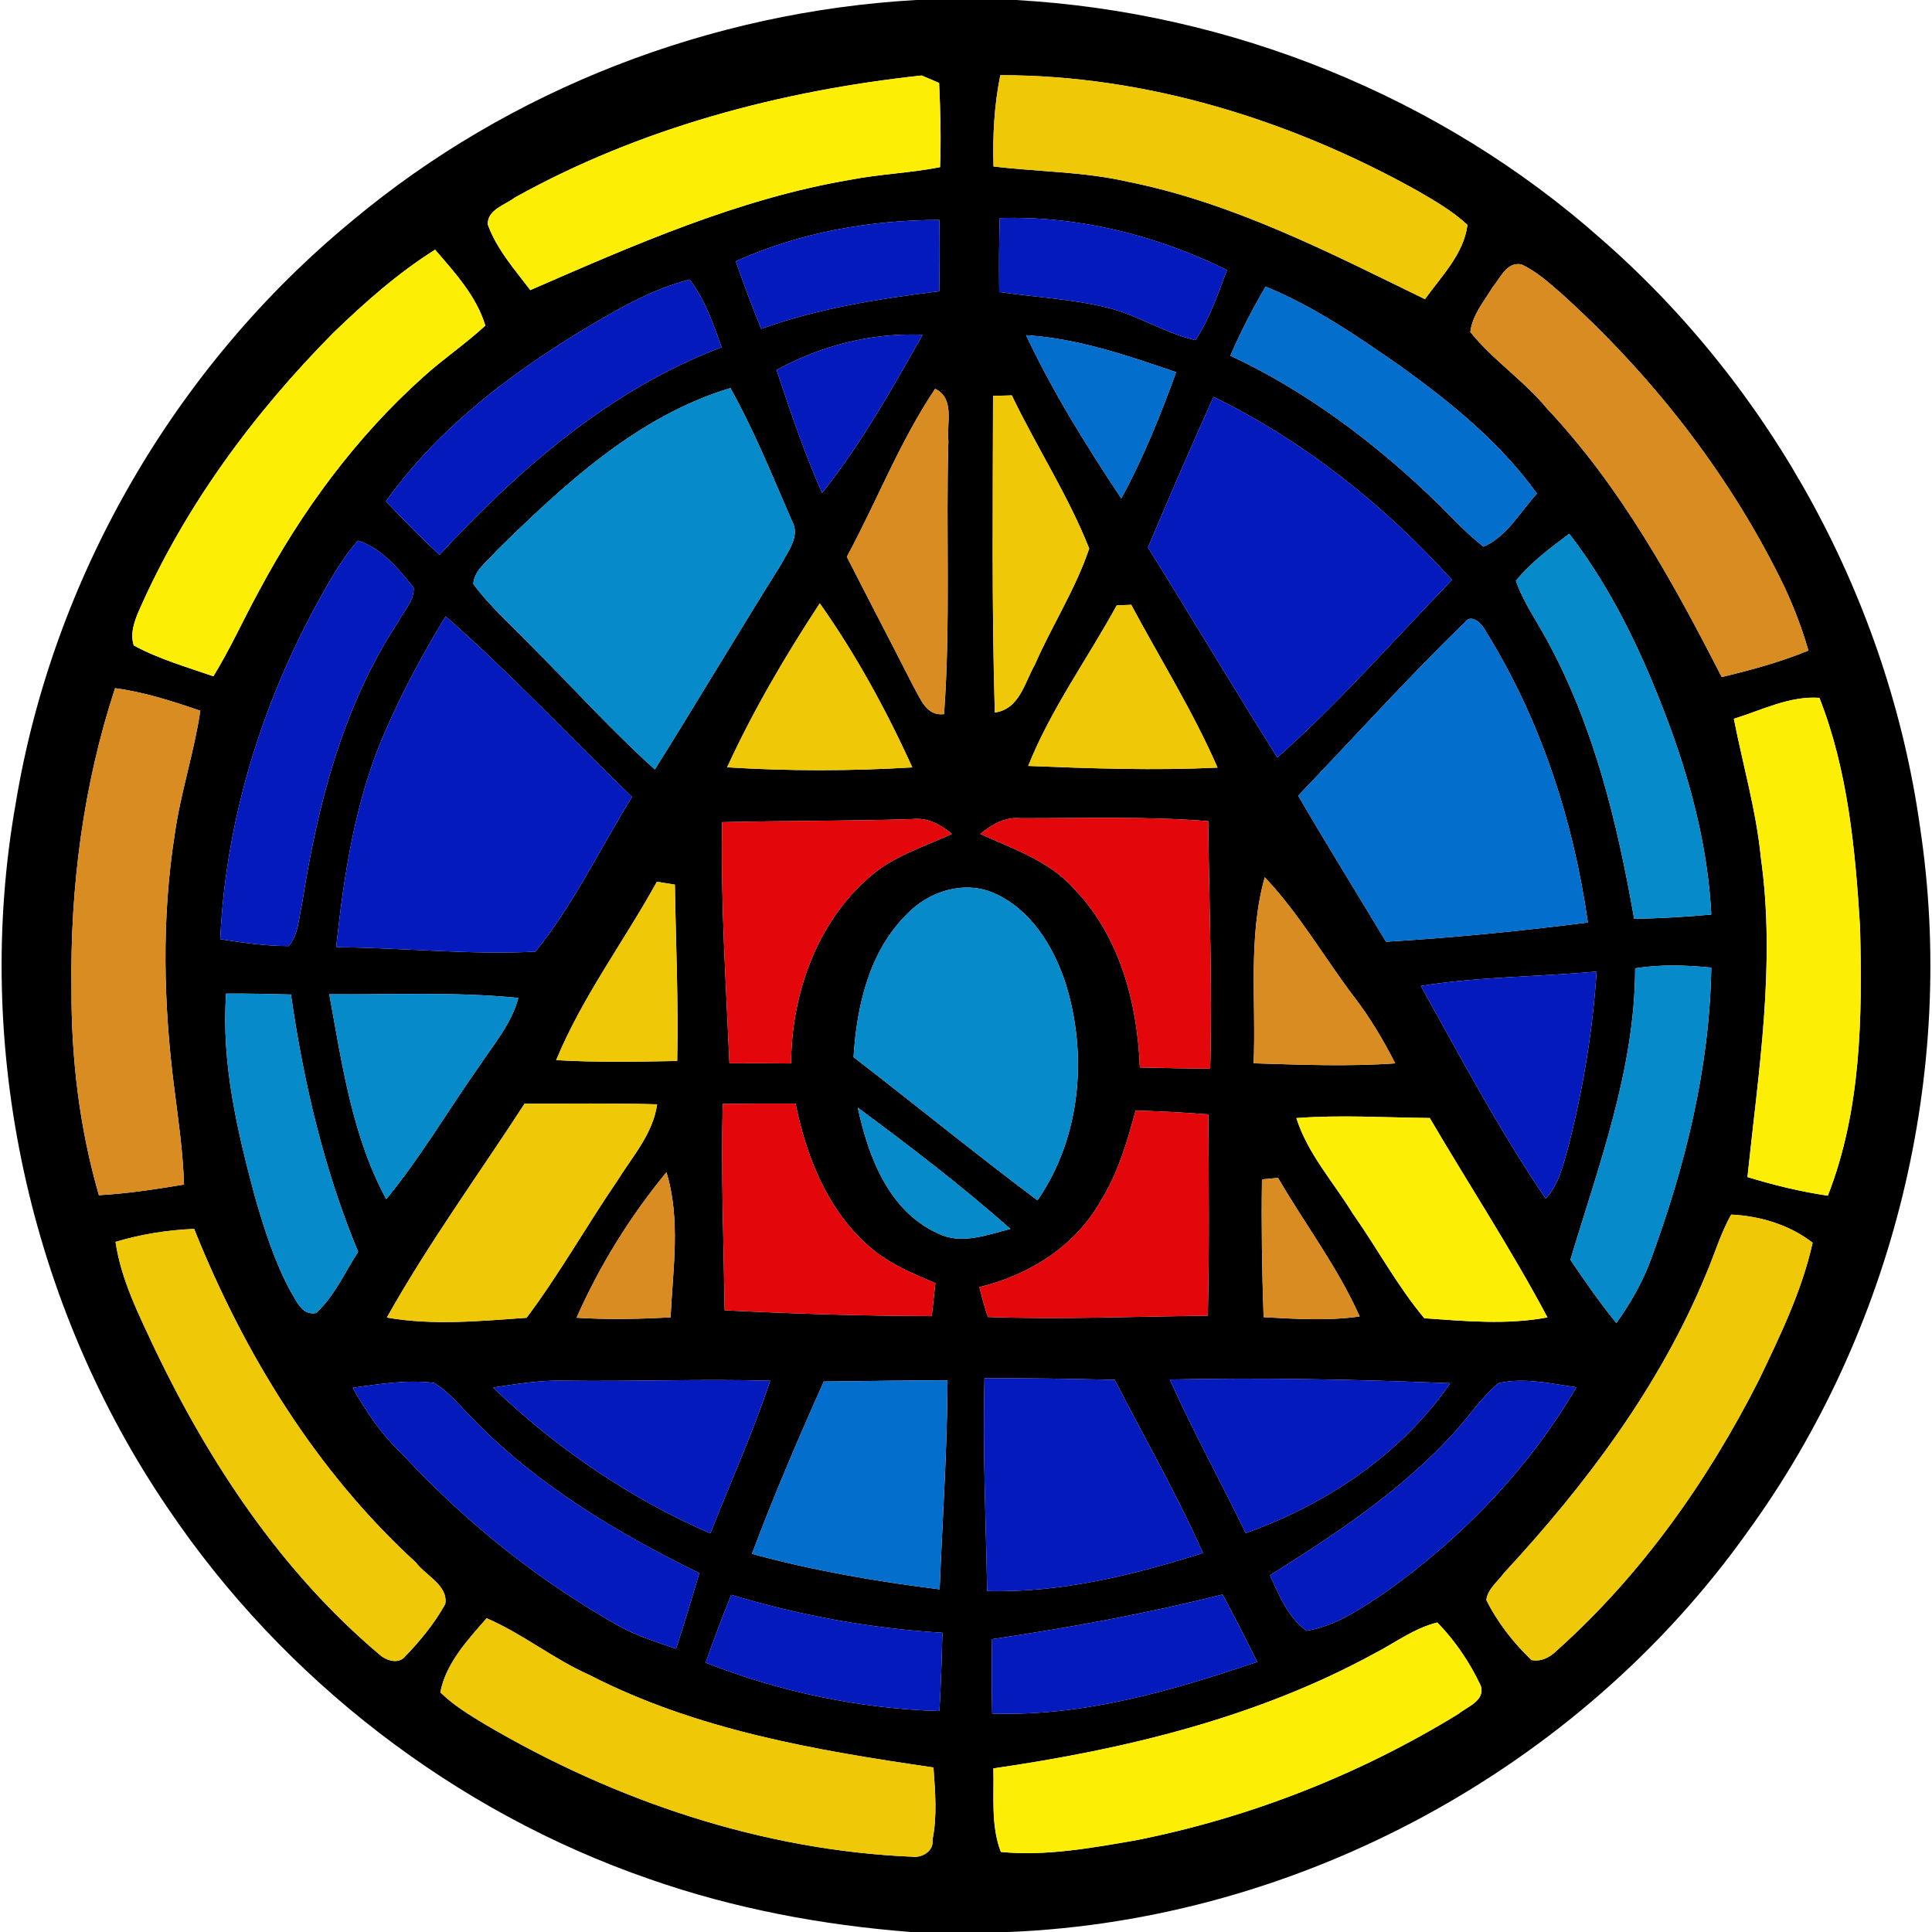 <?xml version="1.0" encoding="UTF-8" ?>
<!DOCTYPE svg PUBLIC "-//W3C//DTD SVG 1.1//EN" "http://www.w3.org/Graphics/SVG/1.1/DTD/svg11.dtd">
<svg width="250pt" height="250pt" viewBox="0 0 250 250" version="1.1" xmlns="http://www.w3.org/2000/svg">
<g id="#000000ff">
<path fill="#000000" opacity="1.00" d=" M 118.57 0.00 L 131.40 0.00 C 159.15 1.54 186.33 12.43 207.15 30.89 C 229.40 50.29 244.38 77.84 248.46 107.09 C 253.24 138.81 245.00 172.23 226.16 198.18 C 204.38 228.84 168.11 248.48 130.53 250.00 L 117.87 250.00 C 106.38 249.11 94.94 246.97 84.04 243.15 C 58.85 234.44 36.70 217.34 21.79 195.26 C 3.79 168.88 -3.53 135.43 2.03 103.97 C 6.86 74.70 22.66 47.44 45.55 28.59 C 65.97 11.50 92.02 1.50 118.57 0.00 M 66.59 25.58 C 65.34 26.55 63.05 27.12 63.12 29.05 C 64.27 32.25 66.60 34.86 68.62 37.54 C 81.99 31.72 95.51 25.74 109.98 23.27 C 113.84 22.52 117.78 22.39 121.64 21.63 C 121.78 18.00 121.69 14.36 121.52 10.73 C 120.95 10.49 119.83 10.01 119.26 9.77 C 100.96 11.74 82.73 16.59 66.59 25.58 M 128.56 21.54 C 134.36 22.24 140.25 22.20 145.97 23.52 C 159.59 26.25 172.01 32.68 184.39 38.71 C 186.52 35.74 189.41 32.87 189.89 29.10 C 187.95 27.30 185.63 25.97 183.36 24.65 C 166.95 15.52 148.31 9.72 129.44 9.73 C 128.65 13.62 128.44 17.59 128.56 21.54 M 129.37 28.22 C 129.27 31.40 129.26 34.59 129.30 37.78 C 133.95 38.47 138.68 38.67 143.26 39.80 C 147.24 40.75 150.70 43.12 154.69 44.01 C 156.53 41.23 157.61 38.04 158.77 34.94 C 149.66 30.45 139.56 27.91 129.37 28.22 M 95.21 33.81 C 96.24 36.75 97.32 39.67 98.50 42.55 C 105.94 39.87 113.74 38.66 121.54 37.69 C 121.58 34.61 121.61 31.53 121.55 28.46 C 112.52 28.47 103.47 30.09 95.21 33.81 M 43.11 43.09 C 32.79 53.52 23.92 65.53 17.99 79.00 C 17.38 80.41 16.82 81.98 17.31 83.52 C 20.55 85.28 24.13 86.30 27.61 87.51 C 29.80 83.96 31.50 80.14 33.51 76.48 C 39.01 66.16 46.05 56.58 54.79 48.76 C 57.36 46.43 60.26 44.49 62.80 42.13 C 61.66 38.33 58.85 35.27 56.30 32.31 C 51.48 35.34 47.20 39.14 43.11 43.09 M 193.17 37.13 C 192.06 38.97 190.51 40.75 190.26 42.96 C 193.17 46.60 197.18 49.22 200.16 52.84 C 209.72 62.99 216.48 75.28 222.79 87.61 C 226.60 86.70 230.38 85.67 234.01 84.18 C 233.06 80.91 231.81 77.72 230.28 74.67 C 223.33 60.77 213.55 48.36 202.02 37.96 C 200.41 36.57 198.81 35.10 196.86 34.21 C 194.96 33.86 194.17 35.94 193.17 37.13 M 74.95 42.98 C 65.47 48.77 56.45 55.75 49.94 64.87 C 52.19 67.23 54.47 69.58 56.88 71.79 C 67.21 60.65 78.98 50.37 93.38 44.93 C 92.28 41.90 91.23 38.77 89.24 36.18 C 84.08 37.49 79.47 40.27 74.95 42.98 M 159.21 46.02 C 168.96 50.59 177.67 57.11 185.41 64.53 C 187.59 66.61 189.58 68.89 191.97 70.74 C 195.02 69.42 196.70 66.24 198.88 63.87 C 194.20 57.36 187.94 52.24 181.49 47.58 C 175.86 43.65 170.16 39.70 163.77 37.09 C 162.08 39.97 160.54 42.95 159.21 46.02 M 100.49 47.88 C 102.27 53.25 104.09 58.61 106.38 63.78 C 111.43 57.45 115.41 50.35 119.39 43.32 C 112.78 43.04 106.27 44.71 100.49 47.88 M 132.78 43.38 C 136.25 50.76 140.59 57.71 145.09 64.49 C 147.95 59.28 150.16 53.74 152.19 48.16 C 145.88 46.01 139.49 43.79 132.78 43.38 M 64.26 71.26 C 63.18 72.60 61.36 73.71 61.25 75.57 C 63.52 78.65 66.46 81.14 69.07 83.91 C 74.29 89.13 79.24 94.62 84.74 99.57 C 90.25 90.76 95.56 81.83 101.08 73.02 C 101.96 71.31 103.59 69.39 102.48 67.41 C 99.95 61.63 97.60 55.72 94.51 50.22 C 82.51 53.83 73.02 62.67 64.26 71.26 M 109.58 72.05 C 112.41 77.62 115.32 83.16 118.15 88.73 C 119.10 90.35 119.82 92.70 122.16 92.41 C 123.02 80.66 122.38 68.82 122.72 57.04 C 122.47 54.76 123.60 51.58 121.01 50.31 C 116.44 57.11 113.47 64.85 109.58 72.05 M 128.50 51.23 C 128.48 64.89 128.32 78.55 128.73 92.20 C 131.92 91.77 132.58 88.34 133.92 85.98 C 136.13 80.92 139.19 76.22 140.94 70.98 C 138.23 64.10 134.12 57.84 130.93 51.16 C 130.32 51.18 129.11 51.21 128.50 51.23 M 157.03 51.36 C 154.13 57.82 151.30 64.31 148.55 70.84 C 154.18 79.87 159.62 89.02 165.29 98.02 C 173.33 90.88 180.42 82.76 187.89 75.05 C 179.16 65.38 168.76 57.08 157.03 51.36 M 46.33 69.96 C 45.14 71.27 44.15 72.74 43.23 74.25 C 34.68 88.54 29.26 104.83 28.50 121.53 C 31.43 121.99 34.38 122.42 37.35 122.42 C 38.65 120.92 38.65 118.80 39.08 116.97 C 41.07 104.23 44.35 91.34 51.53 80.46 C 52.23 79.04 53.62 77.74 53.53 76.07 C 51.61 73.60 49.40 70.97 46.33 69.96 M 196.16 75.16 C 197.10 77.87 198.77 80.22 200.12 82.72 C 206.25 93.90 209.28 106.43 211.46 118.90 C 214.79 118.83 218.12 118.65 221.44 118.34 C 221.03 110.24 219.06 102.32 216.33 94.71 C 213.03 85.66 208.98 76.74 203.06 69.07 C 200.61 70.91 198.10 72.76 196.16 75.16 M 144.50 78.34 C 140.71 85.28 135.99 91.74 133.05 99.11 C 141.21 99.44 149.40 99.72 157.55 99.33 C 154.37 92.03 150.13 85.27 146.38 78.26 C 145.91 78.28 144.97 78.32 144.50 78.34 M 94.09 99.29 C 102.06 99.79 110.08 99.78 118.05 99.30 C 114.70 91.91 110.76 84.70 106.08 78.07 C 101.63 84.85 97.48 91.91 94.09 99.29 M 57.67 79.76 C 54.71 84.60 52.02 89.63 49.76 94.84 C 45.95 103.60 44.52 113.14 43.50 122.57 C 52.09 122.62 60.69 123.59 69.28 123.14 C 74.22 117.03 77.65 109.80 81.78 103.12 C 73.74 95.34 66.09 87.14 57.67 79.76 M 189.55 80.53 C 182.12 87.76 175.16 95.47 167.99 102.96 C 171.68 109.32 175.57 115.55 179.35 121.86 C 188.08 121.34 196.79 120.48 205.47 119.37 C 203.57 106.05 199.33 93.06 192.21 81.61 C 191.78 80.75 190.40 79.31 189.55 80.53 M 14.89 89.05 C 10.78 101.57 9.06 114.82 9.25 127.98 C 9.21 136.98 10.29 146.01 12.80 154.66 C 16.50 154.45 20.16 153.89 23.81 153.28 C 23.69 149.15 23.09 145.05 22.57 140.96 C 21.15 130.01 20.89 118.83 22.62 107.90 C 23.38 102.52 25.13 97.34 25.92 91.97 C 22.32 90.73 18.68 89.56 14.89 89.05 M 224.36 93.01 C 225.54 99.01 227.26 104.91 227.86 111.02 C 229.80 124.80 227.55 138.62 226.12 152.31 C 229.52 153.35 232.99 154.20 236.52 154.72 C 240.83 143.72 241.00 131.62 240.69 119.96 C 240.08 109.97 239.12 99.68 235.43 90.30 C 231.56 90.03 227.97 91.90 224.36 93.01 M 93.45 106.39 C 93.25 116.81 93.94 127.19 94.39 137.59 C 97.05 137.57 99.71 137.57 102.37 137.61 C 102.41 128.70 105.64 119.44 112.50 113.50 C 115.55 110.78 119.53 109.58 123.18 107.91 C 121.72 106.71 120.02 105.76 118.07 105.99 C 109.87 106.26 101.66 106.19 93.45 106.39 M 126.85 107.91 C 131.10 109.85 135.76 111.39 138.97 114.98 C 144.91 121.13 147.18 129.79 147.50 138.13 C 150.53 138.20 153.56 138.26 156.60 138.29 C 156.89 127.62 156.46 116.94 156.34 106.26 C 148.25 105.61 140.13 105.90 132.02 105.88 C 130.03 105.69 128.33 106.71 126.85 107.91 M 85.00 114.10 C 80.74 121.83 75.35 128.99 71.97 137.18 C 77.19 137.49 82.41 137.39 87.63 137.29 C 87.80 129.68 87.45 122.08 87.33 114.47 C 86.75 114.38 85.59 114.19 85.00 114.10 M 117.35 118.30 C 112.47 123.12 110.86 130.17 110.45 136.79 C 118.41 142.93 126.20 149.29 134.25 155.32 C 139.88 147.18 140.80 136.41 137.84 127.10 C 136.26 122.37 133.34 117.63 128.61 115.57 C 124.74 113.87 120.17 115.34 117.35 118.30 M 162.22 137.59 C 168.32 137.78 174.44 138.03 180.54 137.60 C 179.00 134.57 177.26 131.64 175.18 128.95 C 171.31 123.83 168.10 118.20 163.66 113.52 C 161.46 121.31 162.56 129.58 162.22 137.59 M 211.59 125.30 C 211.56 138.37 206.91 150.67 203.21 163.01 C 205.10 165.81 207.03 168.58 209.16 171.20 C 210.98 168.63 212.58 165.87 213.65 162.90 C 218.09 150.83 221.23 138.13 221.44 125.21 C 218.16 124.88 214.85 124.78 211.59 125.30 M 183.86 127.58 C 189.04 136.85 194.02 146.30 200.01 155.09 C 201.67 153.34 202.21 150.94 202.86 148.70 C 204.81 141.18 206.09 133.47 206.60 125.72 C 199.02 126.41 191.38 126.37 183.86 127.58 M 33.02 154.97 C 34.24 159.14 35.54 163.33 37.64 167.16 C 38.41 168.39 39.08 170.24 40.88 169.91 C 43.28 167.74 44.59 164.67 46.34 161.99 C 41.93 151.35 39.28 140.07 37.65 128.69 C 34.86 128.61 32.06 128.56 29.26 128.57 C 28.62 137.55 30.71 146.37 33.02 154.97 M 42.61 128.66 C 44.27 137.68 45.55 146.99 49.98 155.17 C 54.43 149.75 57.98 143.68 62.01 137.96 C 63.88 135.13 66.19 132.48 67.07 129.13 C 58.95 128.32 50.76 128.72 42.61 128.66 M 67.88 142.82 C 61.91 152.02 55.42 160.92 50.06 170.49 C 56.03 171.54 62.15 170.94 68.14 170.52 C 72.38 164.87 75.86 158.68 79.84 152.85 C 81.81 149.67 84.49 146.74 85.03 142.90 C 79.31 142.73 73.60 142.82 67.88 142.82 M 93.52 142.85 C 93.30 151.74 93.64 160.65 93.77 169.55 C 102.70 170.00 111.63 170.28 120.57 170.30 C 120.73 168.88 120.88 167.45 121.04 166.04 C 117.86 164.70 114.60 163.33 112.06 160.93 C 106.92 156.23 104.30 149.50 102.95 142.81 C 99.80 142.79 96.66 142.80 93.52 142.85 M 111.00 143.33 C 112.35 149.65 115.00 156.69 121.29 159.56 C 124.33 161.13 127.68 159.80 130.74 159.02 C 124.45 153.44 117.75 148.33 111.00 143.33 M 142.44 155.39 C 139.15 161.28 133.16 164.99 126.73 166.56 C 127.08 167.85 127.37 169.17 127.85 170.42 C 137.32 170.75 146.81 170.36 156.29 170.25 C 156.50 161.57 156.41 152.88 156.36 144.20 C 153.23 143.96 150.09 143.80 146.95 143.70 C 145.86 147.73 144.68 151.82 142.44 155.39 M 167.75 144.68 C 169.22 149.31 172.56 152.97 175.06 157.05 C 178.21 161.51 180.80 166.40 184.31 170.58 C 189.61 170.95 194.97 171.46 200.24 170.47 C 195.55 161.65 190.06 153.28 185.01 144.67 C 179.26 144.62 173.50 144.24 167.75 144.68 M 163.30 152.61 C 163.21 158.55 163.30 164.50 163.51 170.44 C 167.64 170.67 171.82 170.94 175.94 170.35 C 173.11 163.99 168.86 158.41 165.38 152.42 C 164.86 152.47 163.82 152.56 163.30 152.61 M 74.61 170.51 C 78.66 170.78 82.72 170.68 86.77 170.47 C 87.07 164.23 88.10 157.78 86.24 151.69 C 81.55 157.38 77.59 163.76 74.61 170.51 M 224.02 157.17 C 222.63 159.60 221.87 162.32 220.76 164.88 C 214.78 179.38 205.23 192.09 194.63 203.53 C 193.83 204.64 192.50 205.61 192.33 207.04 C 193.77 209.94 195.84 212.57 198.17 214.81 C 199.44 215.05 200.56 214.46 201.44 213.59 C 212.37 203.81 220.98 191.64 227.59 178.60 C 230.34 172.86 233.17 167.05 234.55 160.81 C 231.60 158.50 227.74 157.34 224.02 157.17 M 14.95 160.70 C 15.68 165.67 18.00 170.19 20.10 174.70 C 27.18 189.45 36.47 203.43 49.06 214.06 C 49.87 214.83 51.46 215.38 52.33 214.44 C 54.34 212.36 56.22 210.09 57.62 207.55 C 58.00 205.14 55.09 203.89 53.82 202.19 C 40.91 190.37 31.60 175.18 25.12 159.02 C 21.67 159.16 18.25 159.71 14.95 160.70 M 127.39 178.35 C 127.15 187.53 127.57 196.71 127.74 205.88 C 137.29 206.13 146.62 203.82 155.66 200.96 C 152.26 193.29 148.06 186.01 144.24 178.55 C 138.62 178.42 133.01 178.32 127.39 178.35 M 45.64 179.58 C 47.39 182.67 49.38 185.64 51.99 188.08 C 60.22 196.98 69.79 204.65 80.38 210.56 C 82.63 211.76 85.08 212.52 87.48 213.35 C 88.55 210.10 89.53 206.83 90.49 203.56 C 79.89 198.37 69.57 192.21 61.28 183.69 C 59.63 182.05 58.17 180.16 56.16 178.95 C 52.65 178.50 49.12 179.10 45.64 179.58 M 63.81 179.55 C 71.98 187.40 81.52 193.90 91.92 198.42 C 94.51 191.85 97.43 185.39 99.66 178.67 C 90.76 178.41 81.86 178.79 72.97 178.66 C 69.89 178.58 66.84 179.09 63.81 179.55 M 97.30 201.06 C 105.25 203.24 113.40 204.64 121.59 205.66 C 121.95 196.64 122.57 187.64 122.61 178.62 C 117.27 178.60 111.94 178.73 106.60 178.77 C 103.31 186.12 100.14 193.53 97.30 201.06 M 151.38 178.51 C 154.39 185.26 157.98 191.72 161.19 198.38 C 171.62 194.68 181.33 188.17 187.66 178.99 C 175.58 178.50 163.47 178.25 151.38 178.51 M 188.23 185.32 C 181.41 192.84 172.88 198.49 164.34 203.84 C 165.50 206.43 166.70 209.30 169.05 211.02 C 172.80 210.43 176.01 208.21 179.11 206.15 C 189.09 199.11 197.80 190.09 203.98 179.51 C 200.66 179.05 197.25 178.22 193.91 178.98 C 191.71 180.79 190.15 183.23 188.23 185.32 M 91.31 215.15 C 100.97 218.94 111.19 221.09 121.56 221.41 C 121.76 218.04 121.86 214.66 121.95 211.28 C 112.67 210.73 103.52 209.05 94.62 206.37 C 93.46 209.27 92.35 212.19 91.31 215.15 M 128.37 212.11 C 128.31 215.31 128.31 218.52 128.39 221.73 C 140.17 222.14 151.64 218.78 162.68 215.05 C 161.24 212.11 159.73 209.21 158.20 206.33 C 148.37 208.80 138.40 210.62 128.37 212.11 M 56.98 218.99 C 58.69 220.67 60.76 221.92 62.80 223.15 C 79.56 233.01 98.56 239.43 118.06 240.26 C 119.29 240.43 120.87 239.52 120.66 238.09 C 121.29 234.99 121.01 231.84 120.79 228.71 C 105.57 226.50 90.11 223.86 76.29 216.75 C 71.63 214.69 67.64 211.41 62.97 209.40 C 60.52 212.21 57.70 215.21 56.98 218.99 M 177.81 213.98 C 162.62 222.27 145.56 226.37 128.54 228.83 C 128.65 232.43 128.19 236.20 129.51 239.64 C 135.33 240.20 141.16 239.14 146.88 238.15 C 161.64 235.24 175.88 229.65 188.70 221.79 C 189.88 220.82 192.19 220.09 191.62 218.15 C 190.21 215.15 188.31 212.33 185.99 209.95 C 183.00 210.68 180.51 212.59 177.81 213.98 Z" />
</g>
<g id="#fdee05ff">
<path fill="#fdee05" opacity="1.00" d=" M 66.59 25.58 C 82.73 16.59 100.96 11.74 119.26 9.77 C 119.83 10.01 120.95 10.49 121.52 10.73 C 121.69 14.36 121.78 18.00 121.64 21.63 C 117.78 22.39 113.84 22.52 109.98 23.27 C 95.51 25.74 81.99 31.72 68.62 37.54 C 66.60 34.86 64.27 32.25 63.12 29.05 C 63.05 27.12 65.34 26.55 66.59 25.58 Z" />
<path fill="#fdee05" opacity="1.00" d=" M 43.11 43.09 C 47.20 39.14 51.48 35.34 56.30 32.31 C 58.85 35.27 61.66 38.33 62.80 42.13 C 60.26 44.49 57.36 46.43 54.79 48.76 C 46.05 56.58 39.01 66.16 33.51 76.48 C 31.50 80.14 29.80 83.96 27.61 87.51 C 24.13 86.30 20.55 85.28 17.31 83.52 C 16.82 81.98 17.38 80.41 17.99 79.00 C 23.92 65.53 32.79 53.52 43.11 43.09 Z" />
<path fill="#fdee05" opacity="1.00" d=" M 224.36 93.01 C 227.97 91.90 231.56 90.03 235.43 90.30 C 239.12 99.68 240.08 109.97 240.69 119.96 C 241.00 131.62 240.83 143.72 236.52 154.72 C 232.99 154.20 229.52 153.35 226.12 152.31 C 227.55 138.62 229.80 124.80 227.86 111.02 C 227.26 104.91 225.54 99.01 224.36 93.01 Z" />
<path fill="#fdee05" opacity="1.00" d=" M 167.75 144.68 C 173.50 144.24 179.26 144.62 185.01 144.67 C 190.06 153.28 195.55 161.65 200.24 170.47 C 194.97 171.46 189.61 170.95 184.31 170.58 C 180.80 166.40 178.21 161.51 175.06 157.05 C 172.56 152.97 169.22 149.31 167.75 144.68 Z" />
<path fill="#fdee05" opacity="1.00" d=" M 177.81 213.98 C 180.51 212.59 183.00 210.68 185.99 209.95 C 188.31 212.33 190.21 215.15 191.62 218.15 C 192.19 220.09 189.88 220.82 188.70 221.79 C 175.88 229.65 161.64 235.24 146.88 238.15 C 141.16 239.14 135.33 240.20 129.51 239.64 C 128.19 236.20 128.65 232.43 128.54 228.83 C 145.56 226.37 162.62 222.27 177.81 213.98 Z" />
</g>
<g id="#efc808ff">
<path fill="#efc808" opacity="1.00" d=" M 128.56 21.54 C 128.44 17.59 128.65 13.62 129.44 9.73 C 148.31 9.72 166.95 15.52 183.36 24.65 C 185.63 25.97 187.95 27.30 189.89 29.10 C 189.41 32.87 186.52 35.74 184.39 38.71 C 172.01 32.68 159.59 26.25 145.97 23.52 C 140.25 22.20 134.36 22.24 128.56 21.54 Z" />
<path fill="#efc808" opacity="1.00" d=" M 128.50 51.23 C 129.11 51.21 130.32 51.18 130.93 51.16 C 134.12 57.84 138.23 64.10 140.94 70.98 C 139.19 76.22 136.13 80.92 133.92 85.98 C 132.58 88.34 131.92 91.77 128.73 92.20 C 128.32 78.55 128.48 64.89 128.50 51.23 Z" />
<path fill="#efc808" opacity="1.00" d=" M 144.50 78.34 C 144.97 78.32 145.91 78.28 146.38 78.26 C 150.13 85.27 154.37 92.03 157.55 99.33 C 149.40 99.72 141.21 99.44 133.05 99.11 C 135.99 91.74 140.71 85.28 144.50 78.34 Z" />
<path fill="#efc808" opacity="1.00" d=" M 94.09 99.29 C 97.48 91.91 101.63 84.85 106.08 78.07 C 110.76 84.70 114.70 91.91 118.05 99.30 C 110.08 99.78 102.06 99.79 94.09 99.29 Z" />
<path fill="#efc808" opacity="1.00" d=" M 85.00 114.10 C 85.59 114.19 86.75 114.38 87.33 114.47 C 87.45 122.08 87.80 129.68 87.63 137.29 C 82.41 137.39 77.19 137.49 71.97 137.18 C 75.35 128.99 80.74 121.83 85.00 114.10 Z" />
<path fill="#efc808" opacity="1.00" d=" M 67.88 142.82 C 73.60 142.82 79.31 142.73 85.03 142.90 C 84.49 146.74 81.81 149.67 79.84 152.85 C 75.86 158.68 72.38 164.87 68.14 170.52 C 62.15 170.94 56.03 171.54 50.06 170.49 C 55.42 160.92 61.91 152.02 67.88 142.82 Z" />
<path fill="#efc808" opacity="1.00" d=" M 224.02 157.17 C 227.74 157.34 231.60 158.50 234.55 160.81 C 233.17 167.05 230.34 172.86 227.59 178.60 C 220.98 191.64 212.37 203.81 201.44 213.59 C 200.56 214.46 199.44 215.05 198.17 214.81 C 195.84 212.57 193.77 209.94 192.33 207.04 C 192.50 205.61 193.83 204.64 194.63 203.53 C 205.23 192.09 214.78 179.38 220.76 164.88 C 221.87 162.32 222.63 159.60 224.02 157.17 Z" />
<path fill="#efc808" opacity="1.00" d=" M 14.95 160.70 C 18.25 159.71 21.67 159.16 25.12 159.02 C 31.60 175.18 40.91 190.37 53.82 202.19 C 55.09 203.89 58.00 205.14 57.62 207.55 C 56.22 210.09 54.34 212.36 52.33 214.44 C 51.46 215.38 49.87 214.83 49.06 214.06 C 36.47 203.43 27.18 189.45 20.10 174.70 C 18.00 170.19 15.68 165.67 14.95 160.70 Z" />
<path fill="#efc808" opacity="1.00" d=" M 56.98 218.99 C 57.70 215.21 60.52 212.21 62.97 209.40 C 67.64 211.41 71.63 214.69 76.29 216.75 C 90.11 223.86 105.57 226.50 120.79 228.71 C 121.01 231.84 121.29 234.99 120.66 238.09 C 120.87 239.52 119.29 240.43 118.06 240.26 C 98.56 239.43 79.56 233.01 62.80 223.15 C 60.76 221.92 58.69 220.67 56.98 218.99 Z" />
</g>
<g id="#041abdff">
<path fill="#041abd" opacity="1.00" d=" M 129.37 28.22 C 139.56 27.91 149.66 30.45 158.77 34.94 C 157.61 38.04 156.53 41.23 154.69 44.01 C 150.70 43.12 147.24 40.75 143.26 39.80 C 138.68 38.67 133.95 38.47 129.30 37.78 C 129.26 34.59 129.27 31.40 129.37 28.22 Z" />
<path fill="#041abd" opacity="1.00" d=" M 95.21 33.81 C 103.47 30.09 112.52 28.47 121.55 28.46 C 121.61 31.53 121.58 34.61 121.54 37.69 C 113.74 38.66 105.94 39.87 98.50 42.55 C 97.32 39.67 96.24 36.75 95.21 33.81 Z" />
<path fill="#041abd" opacity="1.00" d=" M 74.95 42.98 C 79.47 40.27 84.08 37.49 89.24 36.18 C 91.23 38.77 92.28 41.90 93.38 44.93 C 78.98 50.37 67.21 60.65 56.88 71.79 C 54.47 69.58 52.19 67.23 49.94 64.87 C 56.45 55.75 65.47 48.77 74.95 42.98 Z" />
<path fill="#041abd" opacity="1.00" d=" M 100.49 47.88 C 106.27 44.71 112.78 43.04 119.39 43.32 C 115.41 50.35 111.43 57.45 106.38 63.78 C 104.09 58.61 102.27 53.25 100.49 47.88 Z" />
<path fill="#041abd" opacity="1.00" d=" M 157.03 51.36 C 168.76 57.08 179.16 65.38 187.89 75.05 C 180.42 82.76 173.33 90.88 165.29 98.02 C 159.62 89.02 154.18 79.87 148.55 70.84 C 151.30 64.31 154.13 57.82 157.03 51.36 Z" />
<path fill="#041abd" opacity="1.00" d=" M 46.33 69.96 C 49.40 70.97 51.61 73.60 53.53 76.07 C 53.62 77.74 52.23 79.04 51.53 80.46 C 44.35 91.34 41.07 104.23 39.08 116.97 C 38.65 118.80 38.65 120.92 37.35 122.42 C 34.38 122.42 31.43 121.99 28.50 121.53 C 29.26 104.83 34.68 88.54 43.23 74.25 C 44.15 72.74 45.14 71.27 46.33 69.96 Z" />
<path fill="#041abd" opacity="1.00" d=" M 57.67 79.76 C 66.09 87.14 73.74 95.34 81.78 103.12 C 77.65 109.80 74.22 117.03 69.28 123.14 C 60.69 123.59 52.09 122.62 43.50 122.57 C 44.52 113.14 45.95 103.60 49.76 94.84 C 52.02 89.63 54.71 84.60 57.67 79.76 Z" />
<path fill="#041abd" opacity="1.00" d=" M 183.86 127.58 C 191.38 126.37 199.02 126.41 206.60 125.72 C 206.09 133.47 204.81 141.18 202.86 148.70 C 202.21 150.94 201.67 153.34 200.01 155.09 C 194.02 146.30 189.04 136.85 183.86 127.58 Z" />
<path fill="#041abd" opacity="1.00" d=" M 127.39 178.35 C 133.01 178.32 138.62 178.42 144.24 178.55 C 148.06 186.01 152.26 193.29 155.66 200.96 C 146.62 203.82 137.29 206.13 127.74 205.88 C 127.57 196.71 127.15 187.53 127.39 178.35 Z" />
<path fill="#041abd" opacity="1.00" d=" M 45.64 179.58 C 49.12 179.10 52.65 178.50 56.16 178.95 C 58.17 180.16 59.63 182.05 61.28 183.69 C 69.57 192.21 79.89 198.37 90.49 203.56 C 89.53 206.83 88.55 210.10 87.48 213.35 C 85.08 212.52 82.63 211.76 80.38 210.56 C 69.79 204.65 60.22 196.98 51.99 188.08 C 49.38 185.64 47.39 182.67 45.64 179.58 Z" />
<path fill="#041abd" opacity="1.00" d=" M 63.81 179.55 C 66.84 179.09 69.89 178.58 72.97 178.66 C 81.86 178.79 90.76 178.41 99.66 178.67 C 97.43 185.39 94.51 191.85 91.92 198.42 C 81.52 193.90 71.98 187.40 63.81 179.55 Z" />
<path fill="#041abd" opacity="1.00" d=" M 151.38 178.51 C 163.47 178.25 175.58 178.50 187.66 178.99 C 181.33 188.17 171.62 194.68 161.19 198.38 C 157.98 191.72 154.39 185.26 151.38 178.51 Z" />
<path fill="#041abd" opacity="1.00" d=" M 188.23 185.32 C 190.15 183.23 191.71 180.79 193.91 178.98 C 197.25 178.22 200.66 179.05 203.98 179.51 C 197.80 190.09 189.09 199.11 179.11 206.15 C 176.01 208.21 172.80 210.43 169.05 211.02 C 166.70 209.30 165.50 206.43 164.34 203.84 C 172.88 198.49 181.41 192.84 188.23 185.32 Z" />
<path fill="#041abd" opacity="1.00" d=" M 91.31 215.15 C 92.35 212.19 93.46 209.27 94.62 206.37 C 103.52 209.05 112.67 210.73 121.95 211.28 C 121.86 214.66 121.76 218.04 121.56 221.41 C 111.19 221.09 100.97 218.94 91.31 215.15 Z" />
<path fill="#041abd" opacity="1.00" d=" M 128.37 212.11 C 138.40 210.62 148.37 208.80 158.20 206.33 C 159.73 209.21 161.24 212.11 162.68 215.05 C 151.64 218.78 140.17 222.14 128.39 221.73 C 128.31 218.52 128.31 215.31 128.37 212.11 Z" />
</g>
<g id="#d88c21ff">
<path fill="#d88c21" opacity="1.00" d=" M 193.17 37.13 C 194.17 35.94 194.96 33.86 196.86 34.21 C 198.81 35.10 200.41 36.57 202.02 37.96 C 213.55 48.36 223.33 60.77 230.28 74.67 C 231.81 77.72 233.06 80.91 234.01 84.18 C 230.38 85.67 226.60 86.70 222.79 87.61 C 216.48 75.28 209.72 62.99 200.16 52.84 C 197.18 49.22 193.17 46.60 190.26 42.96 C 190.51 40.75 192.06 38.97 193.17 37.13 Z" />
<path fill="#d88c21" opacity="1.00" d=" M 109.58 72.05 C 113.47 64.85 116.44 57.11 121.01 50.31 C 123.60 51.58 122.47 54.76 122.72 57.04 C 122.38 68.82 123.02 80.66 122.16 92.41 C 119.82 92.70 119.10 90.35 118.15 88.73 C 115.32 83.16 112.41 77.62 109.58 72.05 Z" />
<path fill="#d88c21" opacity="1.00" d=" M 14.89 89.05 C 18.68 89.56 22.32 90.73 25.92 91.97 C 25.13 97.34 23.38 102.52 22.62 107.90 C 20.89 118.83 21.15 130.01 22.57 140.96 C 23.09 145.05 23.69 149.15 23.81 153.28 C 20.16 153.89 16.50 154.45 12.80 154.66 C 10.29 146.01 9.21 136.98 9.25 127.98 C 9.06 114.82 10.78 101.57 14.89 89.05 Z" />
<path fill="#d88c21" opacity="1.00" d=" M 162.22 137.59 C 162.56 129.58 161.46 121.31 163.66 113.52 C 168.10 118.20 171.31 123.83 175.18 128.95 C 177.26 131.64 179.00 134.57 180.54 137.60 C 174.44 138.03 168.32 137.78 162.22 137.59 Z" />
<path fill="#d88c21" opacity="1.00" d=" M 163.30 152.61 C 163.82 152.56 164.86 152.47 165.38 152.42 C 168.86 158.41 173.11 163.99 175.94 170.35 C 171.82 170.94 167.64 170.67 163.51 170.44 C 163.30 164.50 163.21 158.55 163.30 152.61 Z" />
<path fill="#d88c21" opacity="1.00" d=" M 74.61 170.51 C 77.59 163.76 81.55 157.38 86.24 151.69 C 88.10 157.78 87.07 164.23 86.77 170.47 C 82.72 170.68 78.66 170.78 74.61 170.51 Z" />
</g>
<g id="#046eccff">
<path fill="#046ecc" opacity="1.00" d=" M 159.21 46.02 C 160.54 42.95 162.08 39.97 163.77 37.09 C 170.16 39.70 175.86 43.65 181.49 47.58 C 187.94 52.24 194.20 57.36 198.88 63.87 C 196.70 66.24 195.02 69.42 191.97 70.74 C 189.58 68.89 187.59 66.61 185.41 64.53 C 177.67 57.11 168.96 50.59 159.21 46.02 Z" />
<path fill="#046ecc" opacity="1.00" d=" M 132.78 43.38 C 139.49 43.79 145.88 46.01 152.19 48.16 C 150.16 53.74 147.95 59.28 145.09 64.49 C 140.59 57.71 136.25 50.76 132.78 43.38 Z" />
<path fill="#046ecc" opacity="1.00" d=" M 189.55 80.53 C 190.40 79.31 191.78 80.75 192.21 81.61 C 199.33 93.06 203.57 106.05 205.47 119.37 C 196.79 120.48 188.08 121.34 179.35 121.86 C 175.57 115.55 171.68 109.32 167.99 102.96 C 175.16 95.47 182.12 87.76 189.55 80.53 Z" />
<path fill="#046ecc" opacity="1.00" d=" M 97.30 201.06 C 100.14 193.53 103.31 186.12 106.60 178.77 C 111.94 178.73 117.27 178.60 122.61 178.62 C 122.57 187.64 121.95 196.64 121.59 205.66 C 113.40 204.64 105.25 203.24 97.30 201.06 Z" />
</g>
<g id="#068acaff">
<path fill="#068aca" opacity="1.00" d=" M 64.26 71.26 C 73.02 62.67 82.51 53.83 94.51 50.22 C 97.60 55.72 99.95 61.63 102.48 67.41 C 103.59 69.39 101.96 71.31 101.08 73.02 C 95.56 81.83 90.25 90.76 84.74 99.57 C 79.24 94.62 74.29 89.13 69.07 83.91 C 66.46 81.14 63.52 78.65 61.25 75.57 C 61.36 73.71 63.18 72.60 64.26 71.26 Z" />
<path fill="#068aca" opacity="1.00" d=" M 196.16 75.16 C 198.10 72.76 200.61 70.91 203.06 69.07 C 208.98 76.74 213.03 85.66 216.33 94.71 C 219.06 102.32 221.03 110.24 221.44 118.34 C 218.12 118.65 214.79 118.83 211.46 118.90 C 209.28 106.43 206.25 93.90 200.12 82.72 C 198.77 80.22 197.10 77.87 196.16 75.16 Z" />
<path fill="#068aca" opacity="1.00" d=" M 117.35 118.30 C 120.17 115.34 124.74 113.87 128.61 115.57 C 133.34 117.63 136.26 122.37 137.84 127.10 C 140.80 136.41 139.88 147.18 134.25 155.32 C 126.20 149.29 118.41 142.93 110.45 136.79 C 110.86 130.17 112.47 123.12 117.35 118.30 Z" />
<path fill="#068aca" opacity="1.00" d=" M 211.59 125.30 C 214.85 124.78 218.16 124.88 221.44 125.21 C 221.23 138.13 218.09 150.83 213.65 162.90 C 212.58 165.87 210.98 168.63 209.16 171.20 C 207.03 168.58 205.10 165.81 203.21 163.01 C 206.91 150.67 211.56 138.37 211.59 125.30 Z" />
<path fill="#068aca" opacity="1.00" d=" M 33.02 154.97 C 30.71 146.37 28.62 137.55 29.26 128.57 C 32.06 128.56 34.86 128.61 37.65 128.69 C 39.28 140.07 41.93 151.35 46.34 161.99 C 44.59 164.67 43.28 167.74 40.88 169.91 C 39.08 170.24 38.41 168.39 37.64 167.16 C 35.54 163.33 34.24 159.14 33.02 154.97 Z" />
<path fill="#068aca" opacity="1.00" d=" M 42.61 128.66 C 50.76 128.72 58.95 128.32 67.07 129.13 C 66.19 132.48 63.88 135.13 62.01 137.96 C 57.98 143.68 54.43 149.75 49.98 155.17 C 45.55 146.99 44.27 137.68 42.61 128.66 Z" />
<path fill="#068aca" opacity="1.00" d=" M 111.00 143.33 C 117.75 148.33 124.45 153.44 130.74 159.02 C 127.68 159.80 124.33 161.13 121.29 159.56 C 115.00 156.69 112.35 149.65 111.00 143.33 Z" />
</g>
<g id="#e3060bff">
<path fill="#e3060b" opacity="1.00" d=" M 93.45 106.39 C 101.66 106.19 109.87 106.26 118.07 105.99 C 120.02 105.76 121.72 106.71 123.18 107.91 C 119.53 109.58 115.55 110.78 112.50 113.50 C 105.64 119.44 102.41 128.70 102.37 137.61 C 99.71 137.57 97.05 137.57 94.39 137.59 C 93.94 127.19 93.25 116.81 93.45 106.39 Z" />
<path fill="#e3060b" opacity="1.00" d=" M 126.85 107.91 C 128.33 106.71 130.03 105.69 132.02 105.88 C 140.13 105.90 148.25 105.61 156.34 106.26 C 156.46 116.94 156.89 127.62 156.60 138.29 C 153.56 138.26 150.53 138.20 147.50 138.13 C 147.18 129.79 144.91 121.13 138.97 114.98 C 135.76 111.39 131.10 109.85 126.85 107.91 Z" />
<path fill="#e3060b" opacity="1.00" d=" M 93.52 142.85 C 96.66 142.80 99.80 142.79 102.95 142.81 C 104.30 149.50 106.92 156.23 112.06 160.93 C 114.60 163.33 117.86 164.70 121.04 166.04 C 120.88 167.45 120.73 168.88 120.57 170.30 C 111.63 170.28 102.70 170.00 93.77 169.55 C 93.64 160.65 93.30 151.74 93.52 142.85 Z" />
<path fill="#e3060b" opacity="1.00" d=" M 142.44 155.39 C 144.68 151.82 145.86 147.73 146.95 143.70 C 150.09 143.80 153.23 143.96 156.36 144.20 C 156.41 152.88 156.50 161.57 156.29 170.25 C 146.81 170.36 137.32 170.75 127.85 170.42 C 127.37 169.17 127.08 167.85 126.73 166.56 C 133.16 164.99 139.15 161.28 142.44 155.39 Z" />
</g>
</svg>
